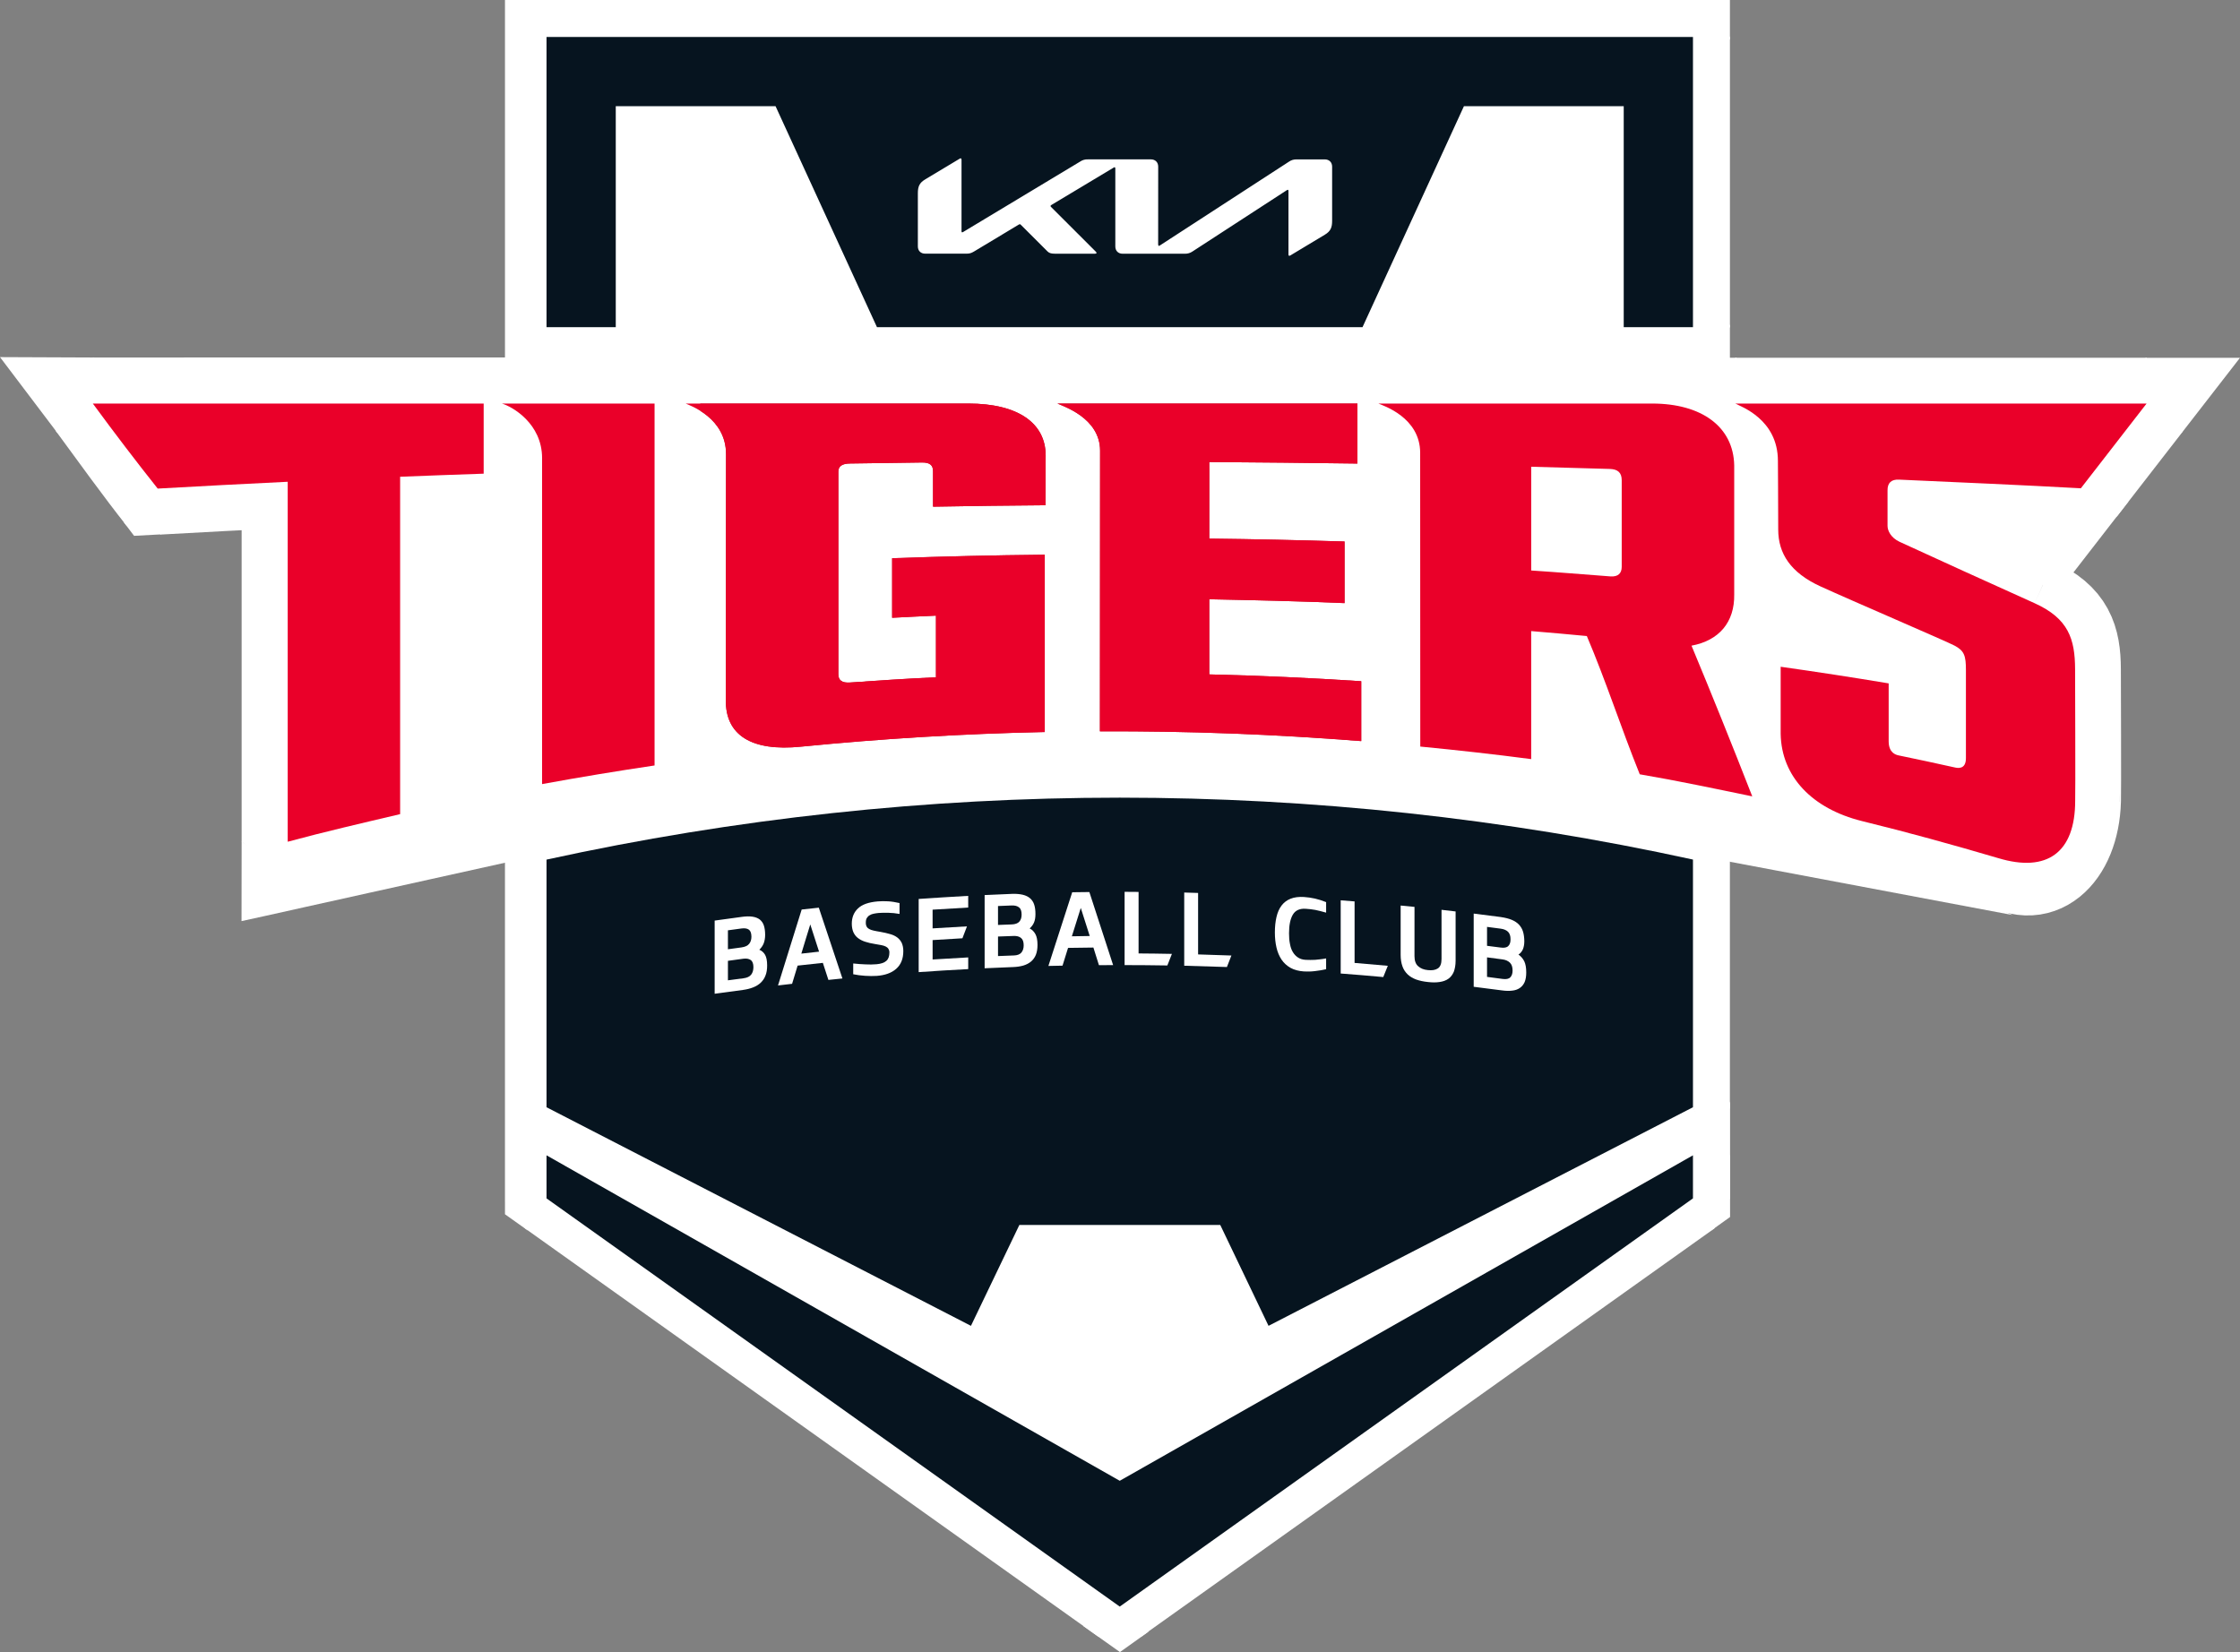 
<svg xmlns="http://www.w3.org/2000/svg" width="256.843mm" height="189.458mm" viewBox="0 0 256.843 189.458" version="1.1" id="svg2437">
  <rect x="0" y="0" width="256.843" height="189.458" fill="#808080" stroke="none"/>
  <defs id="defs2431"></defs>
  <g id="layer1">
    <g id="layer1-2" transform="translate(1.997)">
      <path d="m 62.735,127.988 -0.885,2.1e-4 -9e-4,5.85 1.736,0.004 -9e-5,-2.648 -7e-5,-2.648 v -0.279 -0.279 z" style="fill:#ffffff;fill-opacity:1;fill-rule:nonzero;stroke:none;stroke-width:0.353" id="path12-9-30"></path>
      <path d="m 61.726,129.351 -0.885,2.1e-4 -9e-4,5.85 1.736,0.004 -9e-5,-2.648 -7e-5,-2.648 v -0.279 -0.279 z" style="fill:#ffffff;fill-opacity:1;fill-rule:nonzero;stroke:none;stroke-width:0.353" id="path12-9-34"></path>
      <path d="m 129.208,3.795 -68.54,0.446 3.87e-4,128.249 65.727,51.751 65.725,-51.751 0.438,-105.229 -0.099,2.447 L 192.121,4.24 Z" style="fill:#ffffff;fill-opacity:1;fill-rule:nonzero;stroke:none;stroke-width:0.353" id="path12-2"></path>
      <path d="M 126.396,169.813 60.669,132.489 v 4.939 l 65.727,46.811 65.725,-46.811 v -4.939 z" style="fill:#002d74;fill-opacity:1;fill-rule:nonzero;stroke:#ffffff;stroke-width:8.467;stroke-miterlimit:0;stroke-dasharray:none;stroke-opacity:1" id="path12-1"></path>
      <path d="m 114.883,140.479 h 23.039 l 5.534,11.564 48.666,-25.067 -0.007,0.009 0.007,-0.009 V 98.573 c -43.301,-9.467 -88.153,-9.467 -131.453,0.005 v 28.399 l 48.665,25.067 z" style="fill:#b51123;fill-opacity:1;fill-rule:nonzero;stroke:#ffffff;stroke-width:8.467;stroke-miterlimit:0;stroke-dasharray:none;stroke-opacity:1" id="path24"></path>
      <path d="M 68.608,37.517 V 12.18 H 86.93 L 98.557,37.517 H 154.232 l 11.628,-25.338 h 18.322 v 25.338 h 7.94 V 4.24 H 60.669 v 33.277 z" style="fill:none;fill-opacity:1;fill-rule:nonzero;stroke:#ffffff;stroke-width:8.474;stroke-linecap:butt;stroke-linejoin:miter;stroke-miterlimit:0;stroke-dasharray:none;stroke-opacity:1" id="path28"></path>
      <path d="M 109.054,46.278 H 76.62 c 0.508,0.225 4.633,1.651 4.633,5.799 l -0.025,28.176 c -0.064,4.023 2.903,5.957 8.632,5.371 9.344,-0.923 18.546,-1.48 27.938,-1.678 v -20.331 c -6.122,0.059 -11.383,0.191 -17.501,0.401 v 6.829 c 1.981,-0.092 3.038,-0.168 5.025,-0.245 v 7.07 c -3.468,0.156 -6.388,0.359 -9.866,0.599 -0.908,0.06 -1.326,-0.239 -1.326,-0.96 v -23.234 c 0,-0.607 0.436,-0.912 1.33,-0.922 2.851,-0.047 5.426,-0.084 8.275,-0.115 0.89,-0.007 1.253,0.314 1.253,0.997 v 4.068 c 4.293,-0.077 8.602,-0.133 12.892,-0.162 l 0.021,-5.7 c 0.007,-3.727 -3.189,-5.964 -8.848,-5.964" style="fill:#b51123;fill-opacity:1;fill-rule:nonzero;stroke:none;stroke-width:1;stroke-miterlimit:0;stroke-dasharray:none;stroke-opacity:1" id="path32"></path>
      <path d="m 183.952,55.068 v 9.937 c 0,0.736 -0.412,1.162 -1.301,1.095 -3.239,-0.242 -5.828,-0.465 -9.078,-0.678 v -11.897 c 3.246,0.079 5.8,0.172 9.039,0.253 0.897,0.034 1.34,0.429 1.34,1.29 m 12.9,13.103 v -14.798 c -0.086,-4.445 -3.747,-7.092 -9.405,-7.095 h -31.4 c 0.549,0.23 4.795,1.599 4.795,5.648 l 0.013,33.689 c 4.165,0.402 8.57,0.891 12.717,1.438 v -14.681 c 2.086,0.174 4.295,0.365 6.381,0.568 2.213,5.21 3.861,10.364 6.068,15.854 4.184,0.71 8.739,1.672 12.901,2.532 -2.319,-5.932 -4.639,-11.694 -6.967,-17.282 3.176,-0.588 4.948,-2.704 4.897,-5.874" style="fill:#b51123;fill-opacity:1;fill-rule:nonzero;stroke:#ffffff;stroke-width:8.467;stroke-miterlimit:0;stroke-dasharray:none;stroke-opacity:1" id="path36"></path>
      <path d="m 16.087,56.03 c 5.045,-0.278 9.846,-0.544 14.906,-0.782 v 41.28 c 4.153,-1.125 8.704,-2.179 12.89,-3.164 v -38.691 c 3.027,-0.127 6.557,-0.246 9.579,-0.353 v -8.041 H 8.648 c 2.49,3.393 5.56,7.651 8.031,10.76" style="fill:#000000;fill-opacity:1;fill-rule:nonzero;stroke:#ffffff;stroke-width:10.567;stroke-miterlimit:0;stroke-dasharray:none;stroke-opacity:1" id="path40"></path>
      <path d="m 231.298,69.175 c -3.87,-1.735 -12.749,-5.772 -15.49,-7.044 -1.003,-0.472 -1.376,-1.278 -1.376,-1.828 v -4.062 c -0.013,-0.862 0.431,-1.284 1.315,-1.239 6.587,0.297 14.289,0.629 20.851,0.994 l 7.536,-9.717 h -47.156 c 0.648,0.35 4.885,1.805 4.885,6.587 0,0 0.035,5.129 0.035,7.865 0,2.743 1.416,4.947 4.843,6.515 3.416,1.566 14.535,6.336 15.384,6.797 1.109,0.588 1.295,1.165 1.295,2.799 v 10.085 c 0.005,1.371 -0.983,1.149 -1.305,1.076 -2.26,-0.512 -4.136,-0.895 -6.408,-1.375 -0.321,-0.068 -1.129,-0.286 -1.145,-1.588 v -6.672 c -4.097,-0.684 -8.272,-1.325 -12.384,-1.907 v 7.684 c 0.079,4.935 3.647,8.599 9.293,10.006 5.306,1.298 10.406,2.713 15.652,4.256 4.505,3.487 8.653,-0.313 8.824,-6.6 0.04,-0.15 -0.01,-15.059 -0.01,-15.059 -0.01,-3.48 -0.768,-5.822 -4.639,-7.572" style="fill:none;fill-opacity:1;fill-rule:nonzero;stroke:#ffffff;stroke-width:10.5;stroke-miterlimit:0;stroke-dasharray:none;stroke-opacity:1" id="path44"></path>
      <path d="m 60.16,52.551 v 37.367 c 4.266,-0.781 8.603,-1.5 12.897,-2.136 V 46.278 H 55.551 c 1.162,0.34 4.61,2.266 4.61,6.273" style="fill:#000000;fill-opacity:1;fill-rule:nonzero;stroke:#ffffff;stroke-width:10.5;stroke-miterlimit:0;stroke-dasharray:none;stroke-opacity:1" id="path48"></path>
      <path d="m 119.239,46.278 c 0.641,0.294 4.902,1.645 4.902,5.401 -0.012,10.735 -0.012,21.464 -0.018,32.192 10.055,-0.051 19.938,0.332 29.963,1.117 v -6.866 c -5.831,-0.382 -11.585,-0.645 -17.428,-0.782 v -8.618 c 5.181,0.103 10.343,0.218 15.514,0.442 v -7.065 c -5.163,-0.157 -10.353,-0.275 -15.514,-0.331 0.014,-8.567 0,-8.567 0,-8.783 5.784,0.041 11.212,0.094 16.992,0.174 v -6.882 z" style="fill:#b51123;fill-opacity:1;fill-rule:nonzero;stroke:none;stroke-width:1;stroke-miterlimit:0;stroke-dasharray:none;stroke-opacity:1" id="path52"></path>
      <path d="m 83.252,112.187 c 0.415,-0.054 0.711,-0.194 0.884,-0.421 0.169,-0.219 0.255,-0.507 0.255,-0.852 0,-0.394 -0.097,-0.673 -0.309,-0.821 -0.201,-0.141 -0.476,-0.194 -0.829,-0.152 -0.593,0.083 -1.188,0.164 -1.784,0.245 v 2.234 c 0.596,-0.08 1.192,-0.158 1.784,-0.234 m -0.23,-3.539 c 0.413,-0.057 0.708,-0.194 0.878,-0.409 0.175,-0.213 0.262,-0.488 0.262,-0.825 -0.006,-0.395 -0.098,-0.663 -0.295,-0.803 -0.197,-0.141 -0.479,-0.184 -0.846,-0.135 -0.52,0.066 -1.029,0.135 -1.554,0.211 v 2.173 c 0.526,-0.07 1.034,-0.146 1.554,-0.212 m 0.033,-3.503 c 0.49,-0.066 0.895,-0.073 1.238,-0.021 0.344,0.053 0.612,0.162 0.835,0.331 0.21,0.176 0.376,0.403 0.464,0.691 0.092,0.287 0.144,0.64 0.144,1.059 0,0.368 -0.059,0.697 -0.165,0.976 -0.11,0.272 -0.279,0.514 -0.502,0.734 0.279,0.113 0.502,0.307 0.661,0.583 0.156,0.277 0.235,0.682 0.235,1.219 0,0.451 -0.058,0.83 -0.191,1.157 -0.118,0.325 -0.313,0.598 -0.547,0.824 -0.242,0.225 -0.536,0.407 -0.881,0.538 -0.341,0.134 -0.733,0.231 -1.166,0.289 -1.078,0.14 -2.156,0.29 -3.234,0.437 v -8.391 c 1.032,-0.144 2.073,-0.287 3.108,-0.425" style="fill:#ffffff;fill-opacity:1;fill-rule:nonzero;stroke:none;stroke-width:1;stroke-miterlimit:0;stroke-dasharray:none;stroke-opacity:1" id="path56"></path>
      <path d="m 89.887,109.359 c 0.673,-0.075 1.358,-0.152 2.032,-0.226 -0.335,-1.04 -0.667,-2.081 -1.008,-3.121 -0.338,1.112 -0.694,2.227 -1.024,3.346 m 2.467,1.061 c -0.966,0.101 -1.935,0.206 -2.894,0.315 -0.215,0.694 -0.425,1.389 -0.634,2.087 -0.543,0.063 -1.077,0.128 -1.615,0.189 0.901,-2.906 1.816,-5.806 2.714,-8.708 0.653,-0.072 1.314,-0.141 1.965,-0.212 0.901,2.699 1.806,5.413 2.707,8.119 -0.537,0.053 -1.071,0.105 -1.607,0.165 -0.222,-0.655 -0.426,-1.307 -0.637,-1.957" style="fill:#ffffff;fill-opacity:1;fill-rule:nonzero;stroke:none;stroke-width:1;stroke-miterlimit:0;stroke-dasharray:none;stroke-opacity:1" id="path60"></path>
      <path d="m 101.147,104.807 c -0.445,-0.08 -0.874,-0.123 -1.274,-0.131 -0.401,-0.017 -0.771,0 -1.12,0.021 -0.195,0.021 -0.384,0.043 -0.56,0.083 -0.182,0.03 -0.332,0.092 -0.471,0.177 -0.138,0.075 -0.242,0.185 -0.32,0.31 -0.086,0.132 -0.122,0.3 -0.122,0.509 -0.008,0.195 0.026,0.347 0.089,0.467 0.055,0.119 0.151,0.213 0.284,0.287 0.136,0.081 0.305,0.141 0.522,0.188 0.208,0.051 0.47,0.093 0.775,0.146 0.427,0.076 0.799,0.162 1.125,0.258 0.333,0.092 0.604,0.227 0.824,0.395 0.216,0.168 0.385,0.374 0.502,0.622 0.11,0.253 0.177,0.561 0.177,0.927 0,0.885 -0.273,1.558 -0.816,2.036 -0.537,0.478 -1.29,0.742 -2.239,0.811 -0.415,0.023 -0.855,0.023 -1.323,-0.009 -0.464,-0.03 -0.922,-0.087 -1.366,-0.18 v -1.235 c 0.514,0.056 0.987,0.09 1.418,0.104 0.424,0.026 0.841,0.017 1.261,-0.017 0.508,-0.045 0.889,-0.176 1.117,-0.384 0.243,-0.211 0.353,-0.537 0.353,-0.974 0,-0.162 -0.04,-0.293 -0.107,-0.398 -0.062,-0.11 -0.162,-0.197 -0.299,-0.269 -0.13,-0.07 -0.308,-0.125 -0.509,-0.164 -0.2,-0.042 -0.458,-0.086 -0.727,-0.128 -0.424,-0.067 -0.797,-0.152 -1.134,-0.263 -0.335,-0.107 -0.61,-0.254 -0.838,-0.431 -0.23,-0.176 -0.391,-0.398 -0.517,-0.663 -0.108,-0.259 -0.18,-0.585 -0.18,-0.972 0,-0.72 0.234,-1.306 0.71,-1.755 0.47,-0.451 1.214,-0.713 2.26,-0.804 0.367,-0.033 0.771,-0.035 1.195,-0.011 0.435,0.024 0.871,0.102 1.309,0.201 z" style="fill:#ffffff;fill-opacity:1;fill-rule:nonzero;stroke:none;stroke-width:1;stroke-miterlimit:0;stroke-dasharray:none;stroke-opacity:1" id="path64"></path>
      <path d="m 103.34,103.089 c 1.891,-0.132 3.786,-0.246 5.68,-0.353 -0.005,0.448 -0.005,0.894 0,1.339 -1.359,0.075 -2.725,0.152 -4.083,0.243 v 2.146 c 1.313,-0.081 2.626,-0.161 3.942,-0.231 -0.171,0.455 -0.349,0.914 -0.523,1.367 -1.136,0.066 -2.28,0.128 -3.418,0.207 v 2.224 c 1.358,-0.089 2.725,-0.167 4.083,-0.237 -0.005,0.443 -0.005,0.893 0,1.34 -1.894,0.095 -3.789,0.215 -5.68,0.347 z" style="fill:#ffffff;fill-opacity:1;fill-rule:nonzero;stroke:none;stroke-width:1;stroke-miterlimit:0;stroke-dasharray:none;stroke-opacity:1" id="path68"></path>
      <path d="m 114.236,109.571 c 0.418,-0.011 0.711,-0.128 0.881,-0.331 0.173,-0.212 0.264,-0.479 0.264,-0.831 0,-0.4 -0.098,-0.683 -0.311,-0.851 -0.2,-0.161 -0.488,-0.241 -0.833,-0.224 -0.603,0.023 -1.197,0.045 -1.799,0.065 v 2.24 c 0.603,-0.022 1.197,-0.047 1.799,-0.069 m -0.237,-3.557 c 0.419,-0.017 0.713,-0.125 0.889,-0.329 0.169,-0.192 0.255,-0.466 0.255,-0.798 0,-0.391 -0.09,-0.67 -0.295,-0.827 -0.194,-0.162 -0.475,-0.233 -0.85,-0.221 -0.521,0.021 -1.037,0.039 -1.562,0.063 v 2.17 c 0.525,-0.021 1.04,-0.043 1.562,-0.059 m 0.042,-3.506 c 0.482,-0.016 0.893,0.021 1.241,0.103 0.338,0.081 0.627,0.224 0.842,0.413 0.21,0.188 0.372,0.43 0.465,0.728 0.097,0.3 0.141,0.655 0.141,1.071 0,0.376 -0.05,0.699 -0.162,0.965 -0.111,0.264 -0.282,0.491 -0.503,0.684 0.287,0.141 0.503,0.365 0.659,0.652 0.16,0.287 0.241,0.7 0.241,1.235 0,0.453 -0.064,0.823 -0.189,1.141 -0.129,0.314 -0.314,0.567 -0.555,0.77 -0.248,0.207 -0.541,0.357 -0.891,0.462 -0.345,0.098 -0.735,0.156 -1.161,0.17 -1.091,0.042 -2.183,0.088 -3.266,0.138 v -8.394 c 1.046,-0.055 2.086,-0.095 3.138,-0.137" style="fill:#ffffff;fill-opacity:1;fill-rule:nonzero;stroke:none;stroke-width:1;stroke-miterlimit:0;stroke-dasharray:none;stroke-opacity:1" id="path72"></path>
      <path d="m 120.907,107.372 c 0.68,-0.012 1.359,-0.022 2.047,-0.033 -0.346,-1.073 -0.678,-2.144 -1.026,-3.22 -0.342,1.085 -0.688,2.167 -1.022,3.253 m 2.47,1.291 c -0.966,0.011 -1.932,0.029 -2.907,0.038 -0.211,0.681 -0.423,1.361 -0.634,2.038 -0.543,0.009 -1.085,0.022 -1.62,0.033 0.906,-2.816 1.824,-5.629 2.731,-8.451 0.655,-0.008 1.314,-0.015 1.966,-0.024 0.91,2.79 1.809,5.581 2.725,8.379 -0.541,0 -1.084,0 -1.627,0.006 -0.208,-0.675 -0.417,-1.345 -0.634,-2.018" style="fill:#ffffff;fill-opacity:1;fill-rule:nonzero;stroke:none;stroke-width:1;stroke-miterlimit:0;stroke-dasharray:none;stroke-opacity:1" id="path76"></path>
      <path d="m 126.952,110.675 v -8.403 c 0.532,0 1.066,0.012 1.603,0.012 v 7.055 c 1.275,0.006 2.542,0.027 3.822,0.05 -0.179,0.439 -0.352,0.885 -0.523,1.328 -1.633,-0.025 -3.265,-0.042 -4.902,-0.042" style="fill:#ffffff;fill-opacity:1;fill-rule:nonzero;stroke:none;stroke-width:1;stroke-miterlimit:0;stroke-dasharray:none;stroke-opacity:1" id="path80"></path>
      <path d="m 133.789,110.747 v -8.394 c 0.53,0.018 1.056,0.03 1.591,0.048 v 7.049 c 1.278,0.035 2.549,0.08 3.819,0.126 -0.17,0.445 -0.34,0.881 -0.516,1.319 -1.632,-0.054 -3.269,-0.108 -4.894,-0.149" style="fill:#ffffff;fill-opacity:1;fill-rule:nonzero;stroke:none;stroke-width:1;stroke-miterlimit:0;stroke-dasharray:none;stroke-opacity:1" id="path84"></path>
      <path d="m 150.059,111.145 c -0.434,0.102 -0.875,0.173 -1.295,0.219 -0.429,0.053 -0.847,0.06 -1.246,0.038 -0.607,-0.042 -1.115,-0.175 -1.542,-0.413 -0.426,-0.243 -0.766,-0.556 -1.033,-0.95 -0.262,-0.4 -0.458,-0.858 -0.577,-1.384 -0.121,-0.522 -0.183,-1.095 -0.183,-1.723 0,-0.654 0.062,-1.247 0.183,-1.764 0.119,-0.523 0.309,-0.956 0.577,-1.315 0.267,-0.35 0.606,-0.618 1.033,-0.786 0.427,-0.171 0.948,-0.239 1.542,-0.202 0.446,0.03 0.87,0.093 1.269,0.183 0.392,0.09 0.824,0.227 1.272,0.404 v 1.206 c -0.248,-0.063 -0.468,-0.126 -0.67,-0.181 -0.205,-0.047 -0.398,-0.095 -0.582,-0.132 -0.179,-0.032 -0.361,-0.058 -0.538,-0.08 -0.178,-0.017 -0.37,-0.039 -0.567,-0.05 -0.676,-0.041 -1.169,0.183 -1.456,0.67 -0.295,0.497 -0.439,1.207 -0.439,2.137 0,0.446 0.027,0.853 0.105,1.216 0.064,0.367 0.173,0.686 0.333,0.942 0.157,0.269 0.357,0.474 0.6,0.631 0.236,0.153 0.522,0.242 0.866,0.26 0.187,0.013 0.371,0.013 0.537,0.013 0.181,0 0.355,0 0.545,-0.013 0.181,-0.018 0.371,-0.036 0.582,-0.06 0.202,-0.022 0.436,-0.052 0.684,-0.102 z" style="fill:#ffffff;fill-opacity:1;fill-rule:nonzero;stroke:none;stroke-width:1;stroke-miterlimit:0;stroke-dasharray:none;stroke-opacity:1" id="path88"></path>
      <path d="m 151.73,111.64 v -8.395 c 0.522,0.039 1.048,0.083 1.592,0.127 v 7.054 c 1.265,0.106 2.538,0.216 3.811,0.33 -0.181,0.43 -0.351,0.864 -0.522,1.291 -1.632,-0.152 -3.266,-0.284 -4.882,-0.407" style="fill:#ffffff;fill-opacity:1;fill-rule:nonzero;stroke:none;stroke-width:1;stroke-miterlimit:0;stroke-dasharray:none;stroke-opacity:1" id="path92"></path>
      <path d="m 160.191,109.65 c 0,0.531 0.143,0.917 0.426,1.159 0.284,0.253 0.646,0.398 1.11,0.44 0.483,0.055 0.862,-0.009 1.143,-0.194 0.281,-0.184 0.421,-0.542 0.421,-1.074 v -5.646 c 0.535,0.057 1.068,0.121 1.615,0.188 v 5.654 c 0,0.503 -0.083,0.93 -0.21,1.27 -0.144,0.338 -0.349,0.601 -0.616,0.795 -0.273,0.195 -0.612,0.314 -1,0.37 -0.392,0.063 -0.842,0.063 -1.352,0.003 -0.503,-0.051 -0.956,-0.149 -1.346,-0.287 -0.379,-0.141 -0.714,-0.335 -0.974,-0.586 -0.261,-0.253 -0.472,-0.562 -0.6,-0.933 -0.13,-0.361 -0.204,-0.802 -0.204,-1.311 v -5.653 c 0.53,0.053 1.065,0.102 1.589,0.155 z" style="fill:#ffffff;fill-opacity:1;fill-rule:nonzero;stroke:none;stroke-width:1;stroke-miterlimit:0;stroke-dasharray:none;stroke-opacity:1" id="path96"></path>
      <path d="m 170.3,112.263 c 0.41,0.053 0.706,-0.006 0.875,-0.183 0.174,-0.174 0.264,-0.439 0.264,-0.783 0,-0.401 -0.103,-0.703 -0.308,-0.902 -0.211,-0.2 -0.485,-0.323 -0.83,-0.371 -0.595,-0.083 -1.196,-0.159 -1.792,-0.236 v 2.239 c 0.596,0.074 1.197,0.159 1.792,0.236 m -0.234,-3.6 c 0.41,0.057 0.709,0 0.876,-0.173 0.174,-0.164 0.26,-0.415 0.26,-0.762 0.006,-0.389 -0.092,-0.681 -0.288,-0.876 -0.198,-0.186 -0.477,-0.309 -0.848,-0.356 -0.523,-0.072 -1.038,-0.139 -1.558,-0.203 v 2.171 c 0.52,0.066 1.035,0.134 1.558,0.199 m 0.036,-3.495 c 0.486,0.071 0.89,0.173 1.238,0.315 0.339,0.14 0.622,0.331 0.83,0.55 0.208,0.225 0.371,0.497 0.465,0.81 0.097,0.317 0.141,0.684 0.148,1.095 0,0.379 -0.065,0.69 -0.168,0.936 -0.116,0.246 -0.278,0.449 -0.502,0.595 0.286,0.201 0.502,0.452 0.664,0.768 0.15,0.317 0.226,0.739 0.226,1.282 0,0.445 -0.06,0.81 -0.182,1.101 -0.128,0.29 -0.313,0.513 -0.551,0.679 -0.245,0.167 -0.539,0.271 -0.886,0.305 -0.339,0.042 -0.731,0.035 -1.156,-0.026 -1.079,-0.143 -2.161,-0.284 -3.249,-0.416 v -8.394 c 1.041,0.128 2.085,0.263 3.123,0.398" style="fill:#ffffff;fill-opacity:1;fill-rule:nonzero;stroke:none;stroke-width:1;stroke-miterlimit:0;stroke-dasharray:none;stroke-opacity:1" id="path100"></path>
      <path d="m 131.865,31.244 4.603,-13.725 c 0.021,-0.064 0.036,-0.12 0.036,-0.159 0,-0.17 -0.127,-0.276 -0.296,-0.276 h -0.43 c -0.051,0 -0.078,-0.043 -0.078,-0.073 v -0.782 c 0,-0.047 0.028,-0.082 0.078,-0.082 h 5.711 c 0.174,0 0.366,0.031 0.43,0.211 l 4.986,14.886 c 0.031,0.065 0.016,0.191 -0.06,0.286 -0.027,0.044 -0.105,0.097 -0.227,0.097 h -3.585 c -0.17,0 -0.364,-0.13 -0.436,-0.316 l -3.083,-9.601 c 0,0 -0.046,-0.143 -0.136,-0.143 -0.123,0 -0.159,0.143 -0.159,0.143 l -3.038,9.601 c -0.088,0.187 -0.26,0.316 -0.43,0.316 h -3.592 c 0,0 -0.04,0 -0.065,-0.009 h -0.007 c -0.062,-0.017 -0.124,-0.044 -0.163,-0.108 -0.059,-0.075 -0.089,-0.166 -0.059,-0.267" style="fill:#ffffff;fill-opacity:1;fill-rule:nonzero;stroke:none;stroke-width:1;stroke-miterlimit:0;stroke-dasharray:none;stroke-opacity:1" id="path104"></path>
      <path d="m 123.893,16.229 c 0,-0.029 0,-0.081 0.057,-0.081 h 4.756 c 0.178,0 0.332,0.15 0.332,0.312 v 14.849 c 0,0.18 -0.148,0.319 -0.332,0.319 h -3.655 c -0.163,0 -0.315,-0.139 -0.315,-0.319 v -13.922 c 0,-0.167 -0.132,-0.303 -0.304,-0.303 h -0.482 c -0.057,0 -0.057,-0.043 -0.057,-0.073 z" style="fill:#ffffff;fill-opacity:1;fill-rule:nonzero;stroke:none;stroke-width:1;stroke-miterlimit:0;stroke-dasharray:none;stroke-opacity:1" id="path108"></path>
      <path d="m 107.235,16.229 c 0,-0.047 0.044,-0.081 0.086,-0.081 h 4.662 c 0.178,0 0.315,0.15 0.315,0.312 v 4.965 c 0,0.096 0.062,0.149 0.188,0.149 0,0 0.114,0 0.224,-0.162 l 3.469,-4.913 c 0.133,-0.197 0.382,-0.35 0.572,-0.35 h 3.998 c 0.106,0 0.206,0.056 0.252,0.153 0.063,0.101 0.063,0.224 0,0.332 l -4.459,6.584 v 0.015 c -0.021,0.062 -0.059,0.125 -0.059,0.183 0,0.07 0.013,0.103 0.059,0.181 0.065,0.071 5.328,7.513 5.345,7.531 0.07,0.117 0.09,0.23 0.034,0.336 -0.051,0.096 -0.173,0.164 -0.252,0.164 h -4.22 c -0.2,0 -0.432,-0.139 -0.555,-0.346 l -4.183,-5.856 -0.025,-0.016 c -0.047,-0.065 -0.092,-0.164 -0.21,-0.164 -0.115,0 -0.177,0.087 -0.177,0.205 v 5.859 c 0,0.18 -0.137,0.319 -0.315,0.319 h -3.55 c -0.183,0 -0.326,-0.139 -0.326,-0.319 v -13.922 c 0,-0.167 -0.12,-0.303 -0.286,-0.303 h -0.499 c -0.042,0 -0.086,-0.043 -0.086,-0.073 z" style="fill:#ffffff;fill-opacity:1;fill-rule:nonzero;stroke:none;stroke-width:1;stroke-miterlimit:0;stroke-dasharray:none;stroke-opacity:1" id="path112"></path>
      <path d="M 126.396,169.813 60.669,132.489 v 4.939 l 65.727,46.811 65.725,-46.811 v -4.939 z" style="fill:#06141f;fill-opacity:1;fill-rule:nonzero;stroke:none;stroke-width:0.353" id="path12-3"></path>
      <path d="m 114.883,140.479 h 23.039 l 5.534,11.564 48.666,-25.067 -0.007,0.009 0.007,-0.009 V 98.573 c -43.301,-9.467 -88.153,-9.467 -131.453,0.005 v 28.399 l 48.665,25.067 z" style="fill:#06141f;fill-opacity:1;fill-rule:nonzero;stroke:none;stroke-width:0.353" id="path24-4"></path>
      <path d="M 68.608,37.517 V 12.18 H 86.93 L 98.557,37.517 H 154.232 l 11.628,-25.338 h 18.322 v 25.338 h 7.94 V 4.24 H 60.669 v 33.277 z" style="fill:#06141f;fill-opacity:1;fill-rule:nonzero;stroke:none;stroke-width:0.353" id="path28-7"></path>
      <path d="M 109.054,46.278 H 76.62 c 0.508,0.225 4.633,1.651 4.633,5.799 l -0.025,28.176 c -0.064,4.023 2.903,5.957 8.632,5.371 9.344,-0.923 18.546,-1.48 27.938,-1.678 v -20.331 c -6.122,0.059 -11.383,0.191 -17.501,0.401 v 6.829 c 1.981,-0.092 3.038,-0.168 5.025,-0.245 v 7.07 c -3.468,0.156 -6.388,0.359 -9.866,0.599 -0.908,0.06 -1.326,-0.239 -1.326,-0.96 v -23.234 c 0,-0.607 0.436,-0.912 1.33,-0.922 2.851,-0.047 5.426,-0.084 8.275,-0.115 0.89,-0.007 1.253,0.314 1.253,0.997 v 4.068 c 4.293,-0.077 8.602,-0.133 12.892,-0.162 l 0.021,-5.7 c 0.007,-3.727 -3.189,-5.964 -8.848,-5.964" style="fill:#ea0029;fill-opacity:1;fill-rule:nonzero;stroke:none;stroke-width:0.353" id="path32-4"></path>
      <path d="m 183.952,55.068 v 9.937 c 0,0.736 -0.412,1.162 -1.301,1.095 -3.239,-0.242 -5.828,-0.465 -9.078,-0.678 v -11.897 c 3.246,0.079 5.8,0.172 9.039,0.253 0.897,0.034 1.34,0.429 1.34,1.29 m 12.9,13.103 v -14.798 c -0.086,-4.445 -3.747,-7.092 -9.405,-7.095 h -31.4 c 0.549,0.23 4.795,1.599 4.795,5.648 l 0.013,33.689 c 4.165,0.402 8.57,0.891 12.717,1.438 v -14.681 c 2.086,0.174 4.295,0.365 6.381,0.568 2.213,5.21 3.861,10.364 6.068,15.854 4.184,0.71 8.739,1.672 12.901,2.532 -2.319,-5.932 -4.639,-11.694 -6.967,-17.282 3.176,-0.588 4.948,-2.704 4.897,-5.874" style="fill:#ea0029;fill-opacity:1;fill-rule:nonzero;stroke:none;stroke-width:0.353;stroke-miterlimit:0;stroke-dasharray:none" id="path36-2"></path>
      <path d="m 16.087,56.03 c 5.045,-0.278 9.846,-0.544 14.906,-0.782 v 41.28 c 4.153,-1.125 8.704,-2.179 12.89,-3.164 v -38.691 c 3.027,-0.127 6.557,-0.246 9.579,-0.353 v -8.041 H 8.648 c 2.49,3.393 4.968,6.642 7.439,9.752" style="fill:#ea0029;fill-opacity:1;fill-rule:nonzero;stroke:none;stroke-width:0.353" id="path40-4"></path>
      <path d="m 231.298,69.175 c -3.87,-1.735 -12.749,-5.772 -15.49,-7.044 -1.003,-0.472 -1.376,-1.278 -1.376,-1.828 v -4.062 c -0.013,-0.862 0.431,-1.284 1.315,-1.239 6.587,0.297 14.289,0.629 20.851,0.994 l 7.536,-9.717 h -47.156 c 0.648,0.35 4.885,1.805 4.885,6.587 0,0 0.035,5.129 0.035,7.865 0,2.743 1.416,4.947 4.843,6.515 3.416,1.566 14.535,6.336 15.384,6.797 1.109,0.588 1.295,1.165 1.295,2.799 v 10.085 c 0.005,1.371 -0.983,1.149 -1.305,1.076 -2.26,-0.512 -4.136,-0.895 -6.408,-1.375 -0.321,-0.068 -1.129,-0.286 -1.145,-1.588 v -6.672 c -4.097,-0.684 -8.272,-1.325 -12.384,-1.907 v 7.684 c 0.079,4.935 3.647,8.599 9.293,10.006 5.306,1.298 10.406,2.713 15.652,4.256 5.584,1.689 8.835,-0.616 8.824,-6.6 0.04,-0.15 -0.01,-15.059 -0.01,-15.059 -0.01,-3.48 -0.768,-5.822 -4.639,-7.572" style="fill:#ea0029;fill-opacity:1;fill-rule:nonzero;stroke:none;stroke-width:0.353" id="path44-5"></path>
      <path d="m 60.16,52.551 v 37.367 c 4.266,-0.781 8.603,-1.5 12.897,-2.136 V 46.278 H 55.551 c 1.162,0.34 4.61,2.266 4.61,6.273" style="fill:#ea0029;fill-opacity:1;fill-rule:nonzero;stroke:none;stroke-width:0.353" id="path48-4"></path>
      <path d="m 119.239,46.278 c 0.641,0.294 4.902,1.645 4.902,5.401 -0.012,10.735 -0.012,21.464 -0.018,32.192 10.055,-0.051 19.938,0.332 29.963,1.117 v -6.866 c -5.831,-0.382 -11.585,-0.645 -17.428,-0.782 v -8.618 c 5.181,0.103 10.343,0.218 15.514,0.442 v -7.065 c -5.163,-0.157 -10.353,-0.275 -15.514,-0.331 0.014,-8.567 0,-8.567 0,-8.783 5.784,0.041 11.212,0.094 16.992,0.174 v -6.882 z" style="fill:#ea0029;fill-opacity:1;fill-rule:nonzero;stroke:none;stroke-width:0.353" id="path52-9"></path>
      <path d="m 83.252,112.187 c 0.415,-0.054 0.711,-0.194 0.884,-0.421 0.169,-0.219 0.255,-0.507 0.255,-0.852 0,-0.394 -0.097,-0.673 -0.309,-0.821 -0.201,-0.141 -0.476,-0.194 -0.829,-0.152 -0.593,0.083 -1.188,0.164 -1.784,0.245 v 2.234 c 0.596,-0.08 1.192,-0.158 1.784,-0.234 m -0.23,-3.539 c 0.413,-0.057 0.708,-0.194 0.878,-0.409 0.175,-0.213 0.262,-0.488 0.262,-0.825 -0.006,-0.395 -0.098,-0.663 -0.295,-0.803 -0.197,-0.141 -0.479,-0.184 -0.846,-0.135 -0.52,0.066 -1.029,0.135 -1.554,0.211 v 2.173 c 0.526,-0.07 1.034,-0.146 1.554,-0.212 m 0.033,-3.503 c 0.49,-0.066 0.895,-0.073 1.238,-0.021 0.344,0.053 0.612,0.162 0.835,0.331 0.21,0.176 0.376,0.403 0.464,0.691 0.092,0.287 0.144,0.64 0.144,1.059 0,0.368 -0.059,0.697 -0.165,0.976 -0.11,0.272 -0.279,0.514 -0.502,0.734 0.279,0.113 0.502,0.307 0.661,0.583 0.156,0.277 0.235,0.682 0.235,1.219 0,0.451 -0.058,0.83 -0.191,1.157 -0.118,0.325 -0.313,0.598 -0.547,0.824 -0.242,0.225 -0.536,0.407 -0.881,0.538 -0.341,0.134 -0.733,0.231 -1.166,0.289 -1.078,0.14 -2.156,0.29 -3.234,0.437 v -8.391 c 1.032,-0.144 2.073,-0.287 3.108,-0.425" style="fill:#ffffff;fill-opacity:1;fill-rule:nonzero;stroke:none;stroke-width:0.353" id="path56-2"></path>
      <path d="m 89.887,109.359 c 0.673,-0.075 1.358,-0.152 2.032,-0.226 -0.335,-1.04 -0.667,-2.081 -1.008,-3.121 -0.338,1.112 -0.694,2.227 -1.024,3.346 m 2.467,1.061 c -0.966,0.101 -1.935,0.206 -2.894,0.315 -0.215,0.694 -0.425,1.389 -0.634,2.087 -0.543,0.063 -1.077,0.128 -1.615,0.189 0.901,-2.906 1.816,-5.806 2.714,-8.708 0.653,-0.072 1.314,-0.141 1.965,-0.212 0.901,2.699 1.806,5.413 2.707,8.119 -0.537,0.053 -1.071,0.105 -1.607,0.165 -0.222,-0.655 -0.426,-1.307 -0.637,-1.957" style="fill:#ffffff;fill-opacity:1;fill-rule:nonzero;stroke:none;stroke-width:0.353" id="path60-6"></path>
      <path d="m 101.147,104.807 c -0.445,-0.08 -0.874,-0.123 -1.274,-0.131 -0.401,-0.017 -0.771,0 -1.12,0.021 -0.195,0.021 -0.384,0.043 -0.56,0.083 -0.182,0.03 -0.332,0.092 -0.471,0.177 -0.138,0.075 -0.242,0.185 -0.32,0.31 -0.086,0.132 -0.122,0.3 -0.122,0.509 -0.008,0.195 0.026,0.347 0.089,0.467 0.055,0.119 0.151,0.213 0.284,0.287 0.136,0.081 0.305,0.141 0.522,0.188 0.208,0.051 0.47,0.093 0.775,0.146 0.427,0.076 0.799,0.162 1.125,0.258 0.333,0.092 0.604,0.227 0.824,0.395 0.216,0.168 0.385,0.374 0.502,0.622 0.11,0.253 0.177,0.561 0.177,0.927 0,0.885 -0.273,1.558 -0.816,2.036 -0.537,0.478 -1.29,0.742 -2.239,0.811 -0.415,0.023 -0.855,0.023 -1.323,-0.009 -0.464,-0.03 -0.922,-0.087 -1.366,-0.18 v -1.235 c 0.514,0.056 0.987,0.09 1.418,0.104 0.424,0.026 0.841,0.017 1.261,-0.017 0.508,-0.045 0.889,-0.176 1.117,-0.384 0.243,-0.211 0.353,-0.537 0.353,-0.974 0,-0.162 -0.04,-0.293 -0.107,-0.398 -0.062,-0.11 -0.162,-0.197 -0.299,-0.269 -0.13,-0.07 -0.308,-0.125 -0.509,-0.164 -0.2,-0.042 -0.458,-0.086 -0.727,-0.128 -0.424,-0.067 -0.797,-0.152 -1.134,-0.263 -0.335,-0.107 -0.61,-0.254 -0.838,-0.431 -0.23,-0.176 -0.391,-0.398 -0.517,-0.663 -0.108,-0.259 -0.18,-0.585 -0.18,-0.972 0,-0.72 0.234,-1.306 0.71,-1.755 0.47,-0.451 1.214,-0.713 2.26,-0.804 0.367,-0.033 0.771,-0.035 1.195,-0.011 0.435,0.024 0.871,0.102 1.309,0.201 z" style="fill:#ffffff;fill-opacity:1;fill-rule:nonzero;stroke:none;stroke-width:0.353" id="path64-2"></path>
      <path d="m 103.34,103.089 c 1.891,-0.132 3.786,-0.246 5.68,-0.353 -0.005,0.448 -0.005,0.894 0,1.339 -1.359,0.075 -2.725,0.152 -4.083,0.243 v 2.146 c 1.313,-0.081 2.626,-0.161 3.942,-0.231 -0.171,0.455 -0.349,0.914 -0.523,1.367 -1.136,0.066 -2.28,0.128 -3.418,0.207 v 2.224 c 1.358,-0.089 2.725,-0.167 4.083,-0.237 -0.005,0.443 -0.005,0.893 0,1.34 -1.894,0.095 -3.789,0.215 -5.68,0.347 z" style="fill:#ffffff;fill-opacity:1;fill-rule:nonzero;stroke:none;stroke-width:0.353" id="path68-8"></path>
      <path d="m 114.236,109.571 c 0.418,-0.011 0.711,-0.128 0.881,-0.331 0.173,-0.212 0.264,-0.479 0.264,-0.831 0,-0.4 -0.098,-0.683 -0.311,-0.851 -0.2,-0.161 -0.488,-0.241 -0.833,-0.224 -0.603,0.023 -1.197,0.045 -1.799,0.065 v 2.24 c 0.603,-0.022 1.197,-0.047 1.799,-0.069 m -0.237,-3.557 c 0.419,-0.017 0.713,-0.125 0.889,-0.329 0.169,-0.192 0.255,-0.466 0.255,-0.798 0,-0.391 -0.09,-0.67 -0.295,-0.827 -0.194,-0.162 -0.475,-0.233 -0.85,-0.221 -0.521,0.021 -1.037,0.039 -1.562,0.063 v 2.17 c 0.525,-0.021 1.04,-0.043 1.562,-0.059 m 0.042,-3.506 c 0.482,-0.016 0.893,0.021 1.241,0.103 0.338,0.081 0.627,0.224 0.842,0.413 0.21,0.188 0.372,0.43 0.465,0.728 0.097,0.3 0.141,0.655 0.141,1.071 0,0.376 -0.05,0.699 -0.162,0.965 -0.111,0.264 -0.282,0.491 -0.503,0.684 0.287,0.141 0.503,0.365 0.659,0.652 0.16,0.287 0.241,0.7 0.241,1.235 0,0.453 -0.064,0.823 -0.189,1.141 -0.129,0.314 -0.314,0.567 -0.555,0.77 -0.248,0.207 -0.541,0.357 -0.891,0.462 -0.345,0.098 -0.735,0.156 -1.161,0.17 -1.091,0.042 -2.183,0.088 -3.266,0.138 v -8.394 c 1.046,-0.055 2.086,-0.095 3.138,-0.137" style="fill:#ffffff;fill-opacity:1;fill-rule:nonzero;stroke:none;stroke-width:0.353" id="path72-7"></path>
      <path d="m 120.907,107.372 c 0.68,-0.012 1.359,-0.022 2.047,-0.033 -0.346,-1.073 -0.678,-2.144 -1.026,-3.22 -0.342,1.085 -0.688,2.167 -1.022,3.253 m 2.47,1.291 c -0.966,0.011 -1.932,0.029 -2.907,0.038 -0.211,0.681 -0.423,1.361 -0.634,2.038 -0.543,0.009 -1.085,0.022 -1.62,0.033 0.906,-2.816 1.824,-5.629 2.731,-8.451 0.655,-0.008 1.314,-0.015 1.966,-0.024 0.91,2.79 1.809,5.581 2.725,8.379 -0.541,0 -1.084,0 -1.627,0.006 -0.208,-0.675 -0.417,-1.345 -0.634,-2.018" style="fill:#ffffff;fill-opacity:1;fill-rule:nonzero;stroke:none;stroke-width:0.353" id="path76-6"></path>
      <path d="m 126.952,110.675 v -8.403 c 0.532,0 1.066,0.012 1.603,0.012 v 7.055 c 1.275,0.006 2.542,0.027 3.822,0.05 -0.179,0.439 -0.352,0.885 -0.523,1.328 -1.633,-0.025 -3.265,-0.042 -4.902,-0.042" style="fill:#ffffff;fill-opacity:1;fill-rule:nonzero;stroke:none;stroke-width:0.353" id="path80-0"></path>
      <path d="m 133.789,110.747 v -8.394 c 0.53,0.018 1.056,0.03 1.591,0.048 v 7.049 c 1.278,0.035 2.549,0.08 3.819,0.126 -0.17,0.445 -0.34,0.881 -0.516,1.319 -1.632,-0.054 -3.269,-0.108 -4.894,-0.149" style="fill:#ffffff;fill-opacity:1;fill-rule:nonzero;stroke:none;stroke-width:0.353" id="path84-1"></path>
      <path d="m 150.059,111.145 c -0.434,0.102 -0.875,0.173 -1.295,0.219 -0.429,0.053 -0.847,0.06 -1.246,0.038 -0.607,-0.042 -1.115,-0.175 -1.542,-0.413 -0.426,-0.243 -0.766,-0.556 -1.033,-0.95 -0.262,-0.4 -0.458,-0.858 -0.577,-1.384 -0.121,-0.522 -0.183,-1.095 -0.183,-1.723 0,-0.654 0.062,-1.247 0.183,-1.764 0.119,-0.523 0.309,-0.956 0.577,-1.315 0.267,-0.35 0.606,-0.618 1.033,-0.786 0.427,-0.171 0.948,-0.239 1.542,-0.202 0.446,0.03 0.87,0.093 1.269,0.183 0.392,0.09 0.824,0.227 1.272,0.404 v 1.206 c -0.248,-0.063 -0.468,-0.126 -0.67,-0.181 -0.205,-0.047 -0.398,-0.095 -0.582,-0.132 -0.179,-0.032 -0.361,-0.058 -0.538,-0.08 -0.178,-0.017 -0.37,-0.039 -0.567,-0.05 -0.676,-0.041 -1.169,0.183 -1.456,0.67 -0.295,0.497 -0.439,1.207 -0.439,2.137 0,0.446 0.027,0.853 0.105,1.216 0.064,0.367 0.173,0.686 0.333,0.942 0.157,0.269 0.357,0.474 0.6,0.631 0.236,0.153 0.522,0.242 0.866,0.26 0.187,0.013 0.371,0.013 0.537,0.013 0.181,0 0.355,0 0.545,-0.013 0.181,-0.018 0.371,-0.036 0.582,-0.06 0.202,-0.022 0.436,-0.052 0.684,-0.102 z" style="fill:#ffffff;fill-opacity:1;fill-rule:nonzero;stroke:none;stroke-width:0.353" id="path88-8"></path>
      <path d="m 151.73,111.64 v -8.395 c 0.522,0.039 1.048,0.083 1.592,0.127 v 7.054 c 1.265,0.106 2.538,0.216 3.811,0.33 -0.181,0.43 -0.351,0.864 -0.522,1.291 -1.632,-0.152 -3.266,-0.284 -4.882,-0.407" style="fill:#ffffff;fill-opacity:1;fill-rule:nonzero;stroke:none;stroke-width:0.353" id="path92-0"></path>
      <path d="m 160.191,109.65 c 0,0.531 0.143,0.917 0.426,1.159 0.284,0.253 0.646,0.398 1.11,0.44 0.483,0.055 0.862,-0.009 1.143,-0.194 0.281,-0.184 0.421,-0.542 0.421,-1.074 v -5.646 c 0.535,0.057 1.068,0.121 1.615,0.188 v 5.654 c 0,0.503 -0.083,0.93 -0.21,1.27 -0.144,0.338 -0.349,0.601 -0.616,0.795 -0.273,0.195 -0.612,0.314 -1,0.37 -0.392,0.063 -0.842,0.063 -1.352,0.003 -0.503,-0.051 -0.956,-0.149 -1.346,-0.287 -0.379,-0.141 -0.714,-0.335 -0.974,-0.586 -0.261,-0.253 -0.472,-0.562 -0.6,-0.933 -0.13,-0.361 -0.204,-0.802 -0.204,-1.311 v -5.653 c 0.53,0.053 1.065,0.102 1.589,0.155 z" style="fill:#ffffff;fill-opacity:1;fill-rule:nonzero;stroke:none;stroke-width:0.353" id="path96-6"></path>
      <path d="m 170.3,112.263 c 0.41,0.053 0.706,-0.006 0.875,-0.183 0.174,-0.174 0.264,-0.439 0.264,-0.783 0,-0.401 -0.103,-0.703 -0.308,-0.902 -0.211,-0.2 -0.485,-0.323 -0.83,-0.371 -0.595,-0.083 -1.196,-0.159 -1.792,-0.236 v 2.239 c 0.596,0.074 1.197,0.159 1.792,0.236 m -0.234,-3.6 c 0.41,0.057 0.709,0 0.876,-0.173 0.174,-0.164 0.26,-0.415 0.26,-0.762 0.006,-0.389 -0.092,-0.681 -0.288,-0.876 -0.198,-0.186 -0.477,-0.309 -0.848,-0.356 -0.523,-0.072 -1.038,-0.139 -1.558,-0.203 v 2.171 c 0.52,0.066 1.035,0.134 1.558,0.199 m 0.036,-3.495 c 0.486,0.071 0.89,0.173 1.238,0.315 0.339,0.14 0.622,0.331 0.83,0.55 0.208,0.225 0.371,0.497 0.465,0.81 0.097,0.317 0.141,0.684 0.148,1.095 0,0.379 -0.065,0.69 -0.168,0.936 -0.116,0.246 -0.278,0.449 -0.502,0.595 0.286,0.201 0.502,0.452 0.664,0.768 0.15,0.317 0.226,0.739 0.226,1.282 0,0.445 -0.06,0.81 -0.182,1.101 -0.128,0.29 -0.313,0.513 -0.551,0.679 -0.245,0.167 -0.539,0.271 -0.886,0.305 -0.339,0.042 -0.731,0.035 -1.156,-0.026 -1.079,-0.143 -2.161,-0.284 -3.249,-0.416 v -8.394 c 1.041,0.128 2.085,0.263 3.123,0.398" style="fill:#ffffff;fill-opacity:1;fill-rule:nonzero;stroke:none;stroke-width:0.353" id="path100-5"></path>
      <path style="fill:#ffffff;fill-opacity:1" d="m 4.587,49.653 -6.584,-8.7 10.818,0.045 z" id="path1083"></path>
      <path style="fill:#ffffff;fill-opacity:1" d="m 12.213,59.91 1.164,1.538 3.077,-0.166 0.225,-4.244 z" id="path1089"></path>
      <path style="fill:#ffffff;fill-opacity:1" d="m 53.345,40.99 h 3.004 l -0.445,2.606 z" id="path1091"></path>
      <path style="fill:#ffffff;fill-opacity:1;stroke:none;stroke-width:0.265px;stroke-linecap:butt;stroke-linejoin:miter;stroke-opacity:1" d="m 61.642,0.002 h -5.738 v 43.107 l 5.419,-0.984 -0.213,-0.85 -4.038,-4.144 0.106,-32.834 2.125,-1.169 z" id="path1097"></path>
      <path style="fill:#ffffff;fill-opacity:1;stroke:none;stroke-width:0.265px;stroke-linecap:butt;stroke-linejoin:miter;stroke-opacity:1" d="m 55.904,137.705 2.451,3.223 -0.375,-2.623 -1.049,-5.172 3.073,-2.099 -1.124,-1.199 -1.949,-3.673 0.225,-27.433 2.998,-4.047 1.199,-0.3 -0.075,-0.899 -5.375,-4.797 c -9e-6,16.34 -4e-6,32.679 -4e-6,49.019 z" id="path1099"></path>
      <path style="fill:#ffffff;fill-opacity:1" d="m 55.904,137.705 10e-7,1.544 2.619,1.861 -1.099,-1.811 -1.067,-1.44 -0.453,-0.155" id="path1103"></path>
      <path style="fill:#ffffff;fill-opacity:1" d="m 122.179,186.446 4.238,3.011 3.294,-2.349 z" id="path1107"></path>
      <path style="fill:#ffffff;fill-opacity:1;stroke-width:0.999" d="m 194.199,141.12 2.178,-1.557 v -13.26 l -1.187,2.422 -3.062,-1.757 -0.007,0.009 1.217,3.201 -0.403,0.969 2.416,1.614 z" id="path1109"></path>
      <path style="fill:#ffffff;fill-opacity:1" d="m 196.358,37.223 -1e-5,3.806 h 0.776 l -0.757,3.829 -1.294,-0.865 -1.297,-0.735 -1.47,-0.346 -0.043,-1.686 z" id="path1115"></path>
      <path style="fill:#ffffff;fill-opacity:1" d="m 191.806,0 h 4.553 v 4.571 z" id="path1119"></path>
      <path style="fill:#ffffff;fill-opacity:1" d="m 25.71,96.497 -0.013,9.133 c 2.145,-0.451 12.142,-2.709 14.754,-3.27 l 15.944,-3.534 0.101,-43.675 -2.978,2.807 -5.615,0.17 -0.596,34.966 -2.36,4.349 -12.59,3.346 z" id="path1125"></path>
      <path style="fill:#ffffff;fill-opacity:1" d="m 200.109,67.997 -0.182,3.102 -2.372,3.102 -1.277,1.46 0.73,2.555 h 1.095 l 1.277,-1.825 4.014,-3.284 7.116,1.277 6.569,3.102 0.912,2.19 v 4.014 l 2.007,0.182 0.365,-6.934 -15.51,-7.481 -2.737,-2.19 z" id="path1133"></path>
      <path style="fill:#ffffff;fill-opacity:1" d="m 243.997,41.031 10.849,-1e-5 -6.638,8.555 z" id="path1135"></path>
      <path style="fill:#ffffff;fill-opacity:1" d="m 242.059,57.507 -20.955,1.382 0.315,0.735 12.391,8.523 z" id="path1137"></path>
    </g>
    <path style="fill:#ffffff;fill-opacity:1" d="m 230.769,104.935 -36.441,-6.869 -1.393,-5.222 6.441,1.915 3.111,-3.432 4.2,3.78 3.133,2.089 4.509,1.159 5.328,1.446 z" id="path1092"></path>
    <path style="fill:#ffffff;fill-opacity:1;fill-rule:nonzero;stroke:none;stroke-width:0.353" d="m 132.801,28.053 c 0,0.09 0.028,0.143 0.081,0.143 0.043,-0.005 0.081,-0.024 0.114,-0.048 l 14.804,-9.611 c 0.25,-0.175 0.55,-0.265 0.855,-0.257 h 3.253 c 0.499,0 0.836,0.333 0.836,0.831 v 6.214 c 0,0.751 -0.166,1.188 -0.831,1.587 l -3.947,2.375 c -0.039,0.027 -0.085,0.044 -0.133,0.048 -0.048,0 -0.095,-0.038 -0.095,-0.176 v -7.25 c 0,-0.086 -0.024,-0.143 -0.081,-0.143 -0.042,0.005 -0.081,0.021 -0.114,0.048 l -10.819,7.031 c -0.247,0.166 -0.537,0.257 -0.831,0.252 h -7.172 c -0.503,0 -0.836,-0.333 -0.836,-0.836 v -8.955 c 0,-0.067 -0.029,-0.128 -0.086,-0.128 -0.042,0.005 -0.081,0.022 -0.114,0.048 l -7.139,4.285 c -0.071,0.048 -0.09,0.081 -0.09,0.114 0,0.029 0.014,0.057 0.062,0.109 l 5.101,5.098 c 0.066,0.066 0.114,0.119 0.114,0.176 0,0.048 -0.076,0.086 -0.166,0.086 h -4.607 c -0.361,0 -0.641,-0.052 -0.836,-0.247 l -3.092,-3.088 c -0.024,-0.028 -0.058,-0.046 -0.095,-0.048 -0.034,0.002 -0.066,0.011 -0.095,0.029 l -5.167,3.107 c -0.313,0.19 -0.527,0.242 -0.836,0.242 h -4.754 c -0.508,0.005 -0.841,-0.333 -0.841,-0.831 v -6.095 c 0,-0.755 0.166,-1.188 0.836,-1.587 l 3.971,-2.385 c 0.031,-0.02 0.067,-0.032 0.105,-0.033 0.062,0 0.095,0.062 0.095,0.2 v 8.162 c 0,0.086 0.019,0.123 0.081,0.123 0.043,-0.005 0.081,-0.024 0.119,-0.048 l 13.413,-8.072 c 0.257,-0.176 0.57,-0.261 0.883,-0.247 h 7.219 c 0.499,0 0.836,0.333 0.836,0.831 l -0.005,8.946 z m 0,0" id="path121-6-6-4"></path>
  </g>
</svg>